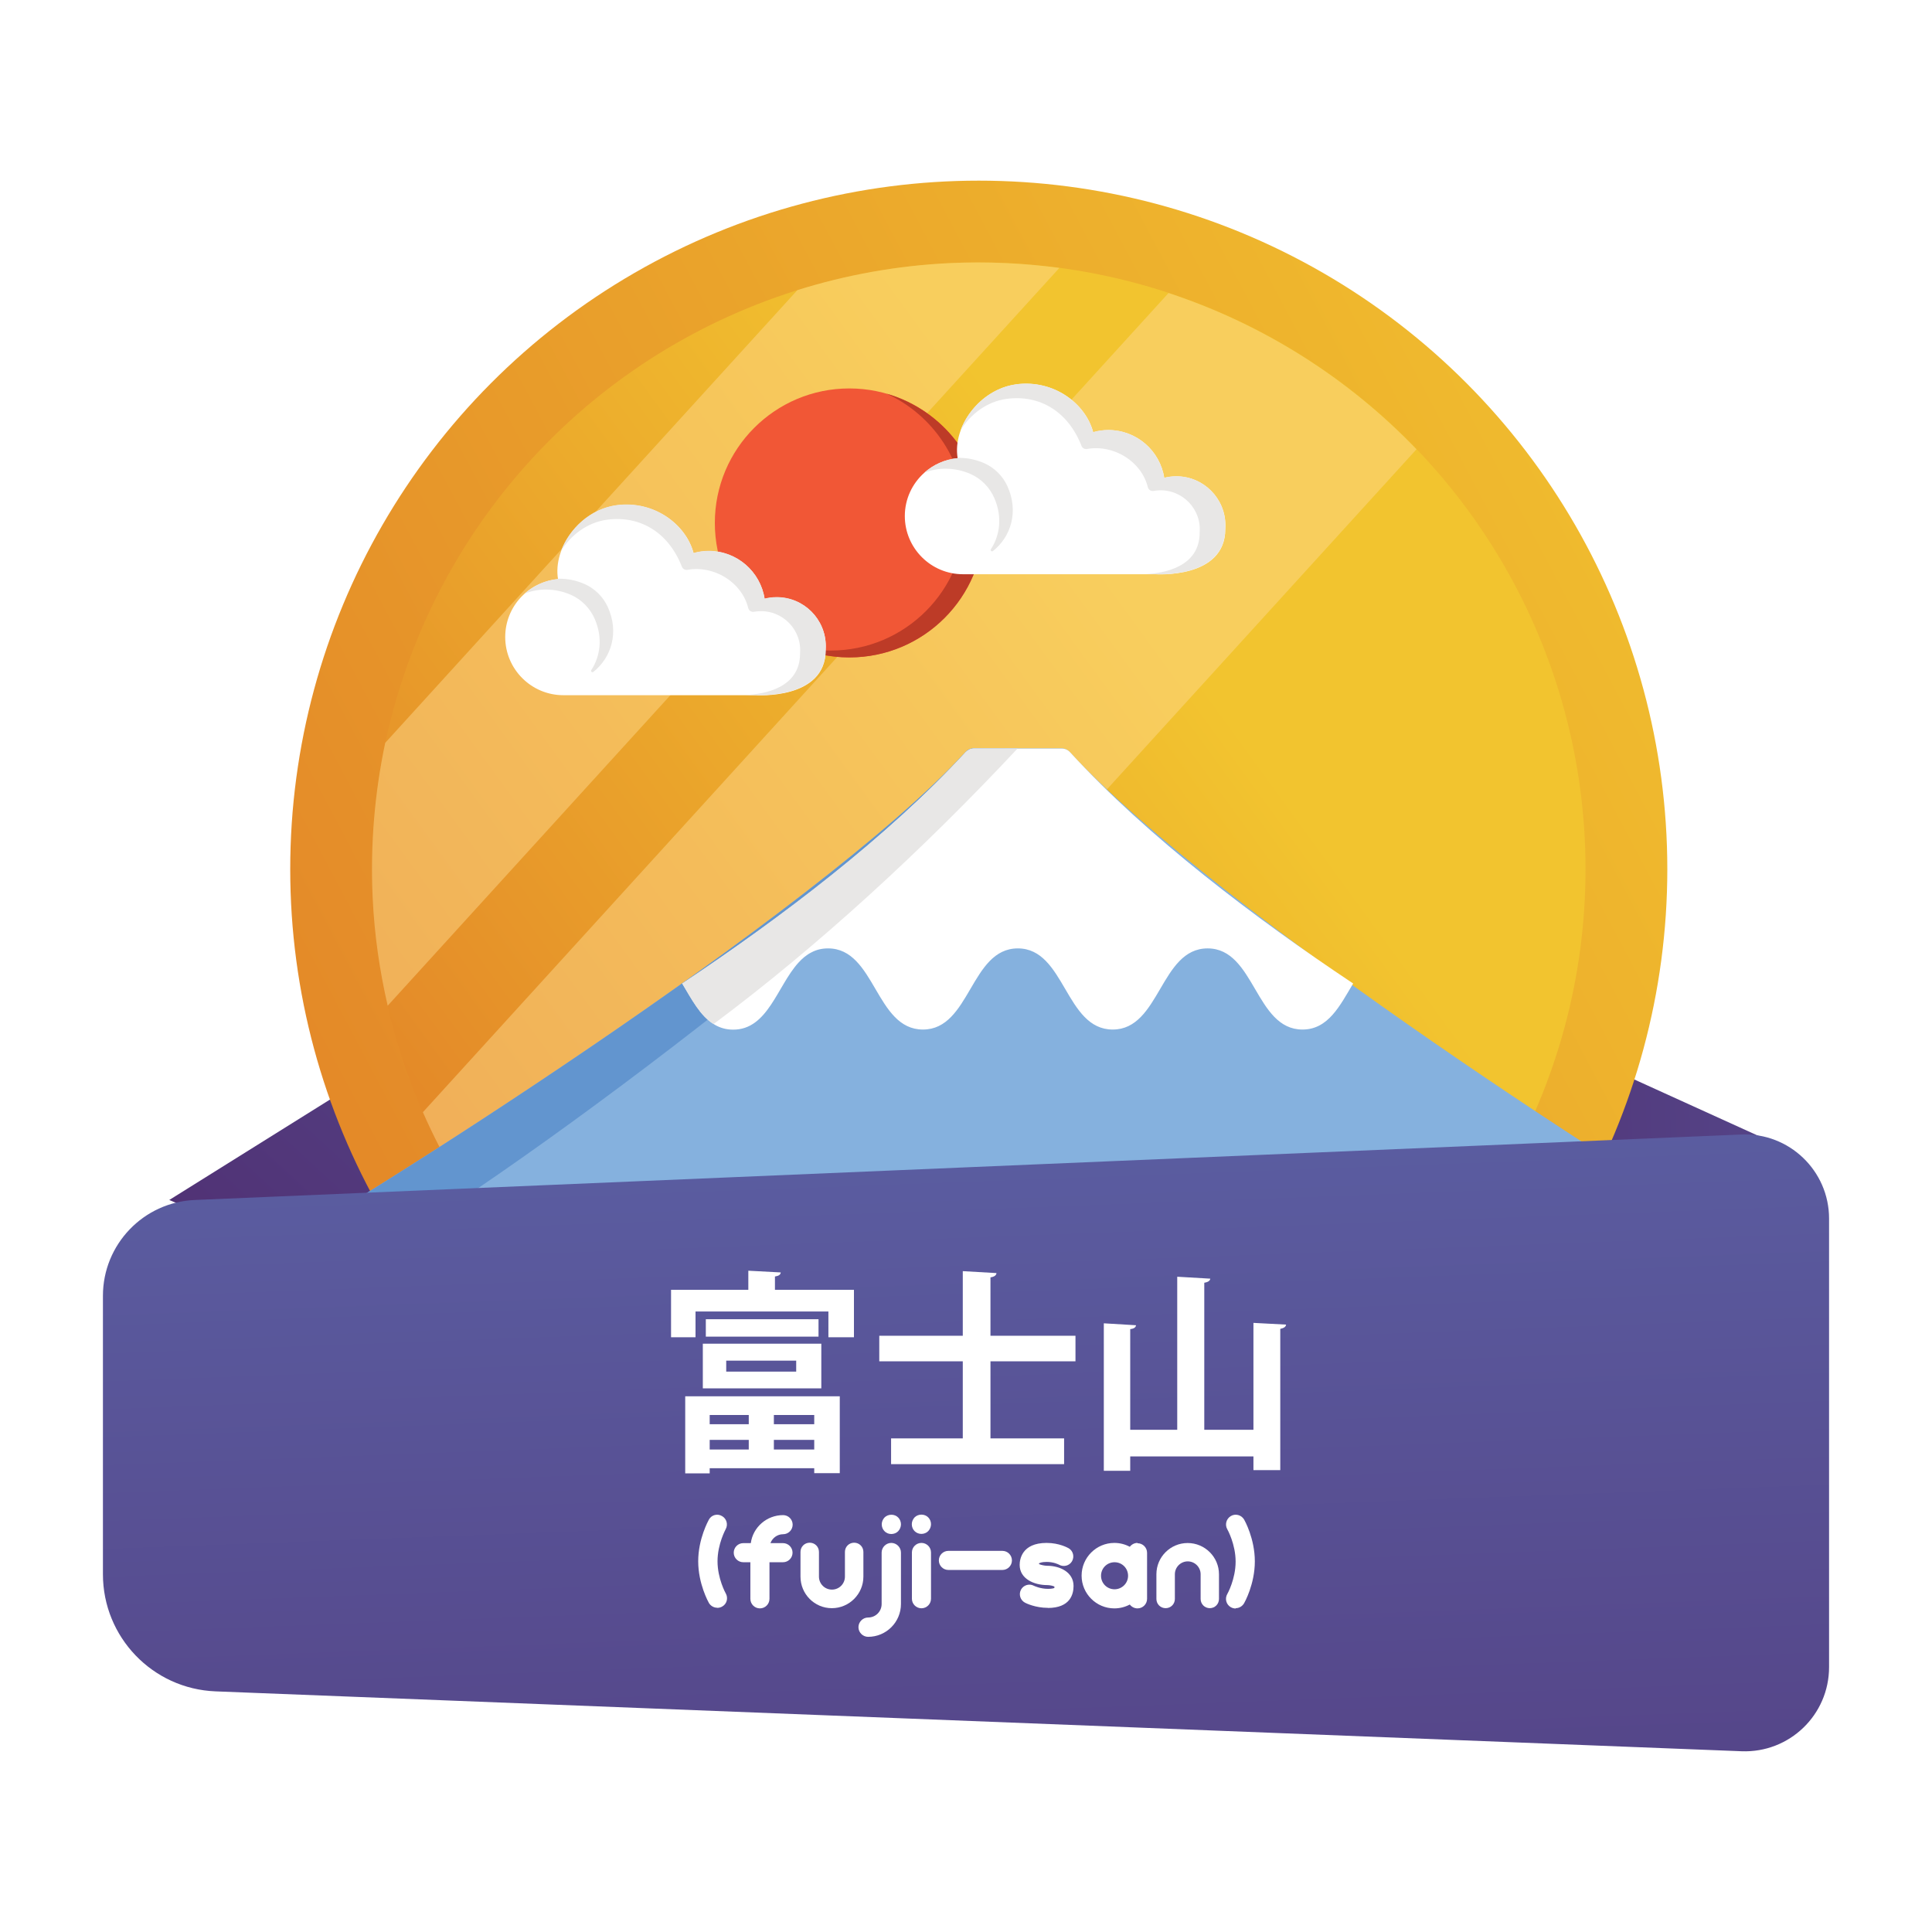 <?xml version="1.0" encoding="utf-8"?>
<!-- Generator: Adobe Illustrator 23.0.5, SVG Export Plug-In . SVG Version: 6.00 Build 0)  -->
<svg version="1.1" id="Layer_1" xmlns="http://www.w3.org/2000/svg" xmlns:xlink="http://www.w3.org/1999/xlink" x="0px" y="0px"
	 viewBox="0 0 180 180" style="enable-background:new 0 0 180 180;" xml:space="preserve">
<style type="text/css">
	.st0{fill:url(#SVGID_1_);}
	.st1{fill:url(#SVGID_2_);}
	.st2{fill:url(#SVGID_3_);}
	.st3{fill:url(#SVGID_4_);}
	.st4{opacity:0.48;}
	.st5{filter:url(#Adobe_OpacityMaskFilter);}
	.st6{filter:url(#Adobe_OpacityMaskFilter_1_);}
	.st7{mask:url(#SVGID_5_);fill:url(#SVGID_6_);}
	.st8{fill:url(#SVGID_7_);}
	.st9{filter:url(#Adobe_OpacityMaskFilter_2_);}
	.st10{filter:url(#Adobe_OpacityMaskFilter_3_);}
	.st11{mask:url(#SVGID_8_);fill:url(#SVGID_9_);}
	.st12{fill:url(#SVGID_10_);}
	.st13{fill:#85B1DE;}
	.st14{fill:#6295CF;}
	.st15{fill:#FFFFFF;}
	.st16{fill:#E8E7E6;}
	.st17{fill:#F15736;}
	.st18{fill:#BD3B27;}
	.st19{fill:url(#SVGID_11_);}
</style>
<g>
	<linearGradient id="SVGID_1_" gradientUnits="userSpaceOnUse" x1="22.942" y1="135.857" x2="124.792" y2="25.46">
		<stop  offset="0" style="stop-color:#4F2C6F"/>
		<stop  offset="1" style="stop-color:#6073B7"/>
	</linearGradient>
	<polygon class="st0" points="15.77,111.8 50.29,90.23 57.83,129.87 	"/>
	
		<linearGradient id="SVGID_2_" gradientUnits="userSpaceOnUse" x1="327.21" y1="545.316" x2="414.007" y2="451.235" gradientTransform="matrix(0.707 0.707 -0.707 0.707 276.916 -501.018)">
		<stop  offset="0" style="stop-color:#4F2C6F"/>
		<stop  offset="1" style="stop-color:#6073B7"/>
	</linearGradient>
	<polygon class="st1" points="132.65,91.66 166.76,107.16 144.85,138.94 	"/>
	<g>
		
			<linearGradient id="SVGID_3_" gradientUnits="userSpaceOnUse" x1="12281.902" y1="-12774.308" x2="13266.16" y2="-10679.902" gradientTransform="matrix(4.206704e-03 0.089 -0.089 4.206704e-03 -1021.282 -1008.34)">
			<stop  offset="0" style="stop-color:#F2C42F"/>
			<stop  offset="1" style="stop-color:#DF7626"/>
		</linearGradient>
		<circle class="st2" cx="91.19" cy="80.98" r="64.15"/>
		
			<linearGradient id="SVGID_4_" gradientUnits="userSpaceOnUse" x1="12018.521" y1="-11675.833" x2="12932.192" y2="-10289.925" gradientTransform="matrix(4.774137e-03 0.102 -0.102 4.774137e-03 -1130.977 -1099.698)">
			<stop  offset="0" style="stop-color:#F2C42F"/>
			<stop  offset="0.649" style="stop-color:#DF7626"/>
		</linearGradient>
		<circle class="st3" cx="91.19" cy="80.98" r="56.53"/>
		<g class="st4">
			<defs>
				<filter id="Adobe_OpacityMaskFilter" filterUnits="userSpaceOnUse" x="34.66" y="24.46" width="64.04" height="69.25">
					<feFlood  style="flood-color:white;flood-opacity:1" result="back"/>
					<feBlend  in="SourceGraphic" in2="back" mode="normal"/>
				</filter>
			</defs>
			<mask maskUnits="userSpaceOnUse" x="34.66" y="24.46" width="64.04" height="69.25" id="SVGID_5_">
				<g class="st5">
					<defs>
						<filter id="Adobe_OpacityMaskFilter_1_" filterUnits="userSpaceOnUse" x="34.66" y="24.46" width="64.04" height="69.25">
							<feFlood  style="flood-color:white;flood-opacity:1" result="back"/>
							<feBlend  in="SourceGraphic" in2="back" mode="normal"/>
						</filter>
					</defs>
					<mask maskUnits="userSpaceOnUse" x="34.66" y="24.46" width="64.04" height="69.25" id="SVGID_5_">
						<g class="st6">
						</g>
					</mask>
					
						<linearGradient id="SVGID_6_" gradientUnits="userSpaceOnUse" x1="116.841" y1="2.416" x2="34.886" y2="77.585" gradientTransform="matrix(0.999 -0.047 0.047 0.999 -16.066 17.538)">
						<stop  offset="0" style="stop-color:#FFFFFF"/>
						<stop  offset="1" style="stop-color:#000000"/>
					</linearGradient>
					<path class="st7" d="M98.7,24.96c-3.31-0.44-6.7-0.61-10.16-0.45c-4.95,0.23-9.73,1.1-14.25,2.52L35.89,69.21
						c-0.98,4.64-1.4,9.47-1.17,14.42c0.16,3.46,0.65,6.82,1.4,10.07L98.7,24.96z"/>
				</g>
			</mask>
			
				<linearGradient id="SVGID_7_" gradientUnits="userSpaceOnUse" x1="116.841" y1="2.416" x2="34.886" y2="77.585" gradientTransform="matrix(0.999 -0.047 0.047 0.999 -16.066 17.538)">
				<stop  offset="0" style="stop-color:#FFDA8F"/>
				<stop  offset="1" style="stop-color:#FFDA8F"/>
			</linearGradient>
			<path class="st8" d="M98.7,24.96c-3.31-0.44-6.7-0.61-10.16-0.45c-4.95,0.23-9.73,1.1-14.25,2.52L35.89,69.21
				c-0.98,4.64-1.4,9.47-1.17,14.42c0.16,3.46,0.65,6.82,1.4,10.07L98.7,24.96z"/>
			<defs>
				<filter id="Adobe_OpacityMaskFilter_2_" filterUnits="userSpaceOnUse" x="39.4" y="27.3" width="92.57" height="97.96">
					<feFlood  style="flood-color:white;flood-opacity:1" result="back"/>
					<feBlend  in="SourceGraphic" in2="back" mode="normal"/>
				</filter>
			</defs>
			<mask maskUnits="userSpaceOnUse" x="39.4" y="27.3" width="92.57" height="97.96" id="SVGID_8_">
				<g class="st9">
					<defs>
						<filter id="Adobe_OpacityMaskFilter_3_" filterUnits="userSpaceOnUse" x="39.4" y="27.3" width="92.57" height="97.96">
							<feFlood  style="flood-color:white;flood-opacity:1" result="back"/>
							<feBlend  in="SourceGraphic" in2="back" mode="normal"/>
						</filter>
					</defs>
					<mask maskUnits="userSpaceOnUse" x="39.4" y="27.3" width="92.57" height="97.96" id="SVGID_8_">
						<g class="st10">
						</g>
					</mask>
					
						<linearGradient id="SVGID_9_" gradientUnits="userSpaceOnUse" x1="137.496" y1="24.932" x2="55.54" y2="100.102" gradientTransform="matrix(0.999 -0.047 0.047 0.999 -16.066 17.538)">
						<stop  offset="0" style="stop-color:#FFFFFF"/>
						<stop  offset="1" style="stop-color:#000000"/>
					</linearGradient>
					<path class="st11" d="M108.87,27.3L39.4,103.62c3.74,8.53,9.5,15.94,16.66,21.63l75.91-83.39
						C125.63,35.26,117.72,30.22,108.87,27.3z"/>
				</g>
			</mask>
			
				<linearGradient id="SVGID_10_" gradientUnits="userSpaceOnUse" x1="137.496" y1="24.932" x2="55.54" y2="100.102" gradientTransform="matrix(0.999 -0.047 0.047 0.999 -16.066 17.538)">
				<stop  offset="0" style="stop-color:#FFDA8F"/>
				<stop  offset="1" style="stop-color:#FFDA8F"/>
			</linearGradient>
			<path class="st12" d="M108.87,27.3L39.4,103.62c3.74,8.53,9.5,15.94,16.66,21.63l75.91-83.39
				C125.63,35.26,117.72,30.22,108.87,27.3z"/>
		</g>
	</g>
	<g>
		<g>
			<path class="st13" d="M163.24,118.43l-139.11,1c-1.09,0-1.46-1.45-0.51-1.97c9.09-4.96,52.38-32.22,66.34-47.4
				c0.2-0.22,0.48-0.34,0.77-0.34h8.16c0.29,0,0.57,0.12,0.77,0.34c13.97,15.18,55,41.44,64.09,46.4
				C164.7,116.99,164.33,118.43,163.24,118.43z"/>
			<path class="st14" d="M94.81,69.73c-14.07,15.06-50.18,42.53-64.48,49.7h-6.2c-1.09,0-1.46-1.45-0.51-1.97
				c9.09-4.96,52.38-32.22,66.34-47.4c0.2-0.22,0.48-0.34,0.77-0.34L94.81,69.73L94.81,69.73z"/>
			<path class="st15" d="M126.07,91.63c-1.22,2.04-2.31,4.29-4.72,4.29c-4.42,0-4.42-7.56-8.84-7.56c-4.42,0-4.42,7.56-8.84,7.56
				c-4.43,0-4.43-7.56-8.84-7.56c-4.42,0-4.42,7.56-8.84,7.56c-4.43,0-4.43-7.56-8.84-7.56c-0.59,0-1.1,0.13-1.55,0.37
				c-0.46,0.23-0.86,0.57-1.22,0.97c-1.97,2.17-2.84,6.23-6.07,6.23c-0.64,0-1.19-0.16-1.67-0.43c-0.04-0.02-0.08-0.05-0.13-0.08
				c-1.26-0.77-2.06-2.33-2.93-3.78c9.15-6.1,19.11-13.63,26.41-21.56c0.2-0.21,0.48-0.34,0.77-0.34h8.16
				c0.29,0,0.57,0.12,0.77,0.34C106.96,78,116.92,85.53,126.07,91.63z"/>
			<g>
				<path class="st16" d="M94.81,69.73c-8.85,9.47-18.69,18.5-28.33,25.68c-1.26-0.77-2.06-2.33-2.93-3.78
					c9.15-6.1,19.11-13.63,26.41-21.56c0.2-0.21,0.48-0.34,0.77-0.34L94.81,69.73L94.81,69.73z"/>
			</g>
		</g>
		<g>
			<g>
				<circle class="st17" cx="79.13" cy="48.72" r="12.53"/>
				<path class="st18" d="M77.4,60.61c6.92,0,12.53-5.61,12.53-12.53c0-5.06-3-9.42-7.32-11.4c5.23,1.51,9.06,6.33,9.06,12.04
					c0,6.92-5.61,12.53-12.53,12.53c-1.86,0-3.62-0.4-5.21-1.13C75.03,60.43,76.19,60.61,77.4,60.61z"/>
			</g>
			<g>
				<path class="st15" d="M84.3,48.08c0,2.99,2.43,5.42,5.42,5.42h17.92c0,0,6.52,0.47,6.52-4.21c0-0.11,0.01-0.23,0.01-0.34
					c0-2.53-2.05-4.57-4.57-4.57c-0.39,0-0.77,0.05-1.13,0.14c-0.39-2.52-2.57-4.45-5.2-4.45c-0.49,0-0.97,0.07-1.42,0.2
					c-0.7-2.67-3.67-4.92-7.16-4.46c-3.43,0.46-5.95,3.96-5.47,6.86c0,0.01,0,0.01,0,0.02c-1.19,0.11-2.27,0.61-3.11,1.36
					C85,45.04,84.3,46.48,84.3,48.08z"/>
				<path class="st16" d="M111.77,49.62c0-0.1,0.01-0.21,0.01-0.32c0-2.19-2-3.97-4.31-3.56c-0.24,0.04-0.47-0.11-0.53-0.35
					c-0.59-2.41-3.19-4-5.66-3.56c-0.22,0.04-0.44-0.08-0.52-0.29c-1.24-3.18-3.87-4.79-6.97-4.38c-1.85,0.25-3.41,1.45-4.3,2.94
					c0.77-2.1,2.74-3.97,5.19-4.3c3.49-0.46,6.45,1.79,7.16,4.46c0.45-0.13,0.93-0.2,1.42-0.2c2.63,0,4.81,1.93,5.2,4.45
					c0.36-0.09,0.74-0.14,1.13-0.14c2.53,0,4.57,2.05,4.57,4.57c0,0.12-0.01,0.23-0.01,0.34c0,4.68-6.52,4.21-6.52,4.21h-0.93
					C108.41,53.42,111.77,52.84,111.77,49.62z"/>
				<path class="st16" d="M106.45,41.14c0.03,0.02,0.07,0.05,0.1,0.08c-0.03,0.01-0.05,0.01-0.08,0.02
					C106.46,41.2,106.45,41.17,106.45,41.14z"/>
				<path class="st16" d="M86.1,44.05c1.23-0.51,2.85-0.54,4.32,0.11c1,0.44,1.8,1.26,2.23,2.27c0.75,1.74,0.51,3.45-0.33,4.74
					c-0.08,0.12,0.07,0.26,0.19,0.17c1.65-1.3,2.44-3.66,1.34-6.06c-0.43-0.94-1.2-1.7-2.14-2.12c-0.83-0.37-1.68-0.52-2.49-0.5
					c0,0.01,0,0.01,0,0.02C88.02,42.8,86.94,43.3,86.1,44.05z"/>
			</g>
			<g>
				<path class="st15" d="M47.07,59.35c0,2.99,2.43,5.42,5.42,5.42h17.92c0,0,6.52,0.47,6.52-4.21c0-0.11,0.01-0.23,0.01-0.34
					c0-2.53-2.05-4.57-4.57-4.57c-0.39,0-0.77,0.05-1.13,0.14c-0.39-2.52-2.57-4.45-5.2-4.45c-0.49,0-0.97,0.07-1.42,0.2
					c-0.7-2.67-3.67-4.92-7.16-4.46c-3.44,0.46-5.96,3.97-5.47,6.88C49.23,54.21,47.07,56.52,47.07,59.35z"/>
				<path class="st16" d="M74.54,60.88c0-0.1,0.01-0.21,0.01-0.32c0-2.19-2-3.97-4.31-3.56c-0.24,0.04-0.47-0.11-0.53-0.35
					c-0.59-2.41-3.19-4-5.66-3.56c-0.22,0.04-0.44-0.08-0.52-0.29c-1.24-3.18-3.87-4.79-6.97-4.38c-1.85,0.25-3.41,1.45-4.3,2.94
					c0.77-2.1,2.74-3.97,5.19-4.3c3.49-0.46,6.45,1.79,7.16,4.46c0.45-0.13,0.93-0.2,1.42-0.2c2.63,0,4.81,1.93,5.2,4.45
					c0.36-0.09,0.74-0.14,1.13-0.14c2.53,0,4.57,2.05,4.57,4.57c0,0.12-0.01,0.23-0.01,0.34c0,4.68-6.52,4.21-6.52,4.21h-0.93
					C71.18,64.68,74.54,64.11,74.54,60.88z"/>
				<path class="st16" d="M48.87,55.31c1.23-0.51,2.85-0.54,4.32,0.11c1,0.44,1.8,1.26,2.23,2.27c0.75,1.74,0.51,3.45-0.33,4.74
					c-0.08,0.12,0.07,0.26,0.19,0.17c1.65-1.3,2.44-3.66,1.34-6.06c-0.43-0.94-1.2-1.7-2.14-2.12c-0.83-0.37-1.68-0.52-2.49-0.5
					c0,0.01,0,0.01,0,0.02C50.79,54.06,49.71,54.56,48.87,55.31z"/>
			</g>
		</g>
	</g>
	<g>
		<linearGradient id="SVGID_11_" gradientUnits="userSpaceOnUse" x1="93.857" y1="233.495" x2="86.977" y2="49.11">
			<stop  offset="0" style="stop-color:#4F2C6F"/>
			<stop  offset="1" style="stop-color:#6073B7"/>
		</linearGradient>
		<path class="st19" d="M162.24,105.7l-144.09,6.1c-4.78,0.2-8.56,4.14-8.56,8.93v25.94c0,5.86,4.63,10.68,10.49,10.91l142.18,5.58
			c4.45,0.17,8.15-3.38,8.15-7.84v-41.79C170.41,109.08,166.69,105.51,162.24,105.7z"/>
	</g>
	<g>
		<path class="st15" d="M72.2,120.17h7.36v4.42h-2.38v-2.4H64.8v2.4h-2.28v-4.42h7.2v-1.78l3.02,0.16c-0.02,0.2-0.16,0.32-0.54,0.38
			V120.17z M63.84,137.27v-7.18h14.4v7.16h-2.38v-0.46h-9.74v0.48H63.84z M65.48,129.35v-4.16h11.04v4.16H65.48z M65.76,122.91h10.5
			v1.62h-10.5V122.91z M69.76,131.83h-3.64v0.86h3.64V131.83z M66.12,135.05h3.64v-0.9h-3.64V135.05z M67.66,126.77v1.02h6.52v-1.02
			H67.66z M75.86,132.69v-0.86H72.1v0.86H75.86z M72.1,135.05h3.76v-0.9H72.1V135.05z"/>
		<path class="st15" d="M100.2,126.83h-7.92v7.18h6.86v2.4H83.02v-2.4h6.68v-7.18h-7.78v-2.38h7.78v-6.02l3.14,0.18
			c-0.02,0.2-0.18,0.34-0.56,0.4v5.44h7.92V126.83z"/>
		<path class="st15" d="M116.78,123.25l3.04,0.16c-0.02,0.2-0.18,0.32-0.54,0.4v13.16h-2.5v-1.28H105.3v1.34h-2.46v-13.74l3,0.18
			c-0.02,0.18-0.16,0.32-0.54,0.36v9.38h4.38v-14.26l3.08,0.18c-0.02,0.18-0.18,0.32-0.56,0.38v13.7h4.58V123.25z"/>
		<path class="st15" d="M66.83,149.79c-0.31,0-0.61-0.16-0.78-0.44c-0.04-0.07-1-1.78-1-3.89c0-2.11,0.96-3.81,1-3.89
			c0.24-0.43,0.79-0.58,1.22-0.32c0.43,0.24,0.58,0.79,0.34,1.22c0,0.01-0.76,1.37-0.76,2.99s0.76,2.99,0.77,3
			c0.24,0.43,0.1,0.98-0.34,1.22c-0.14,0.08-0.3,0.12-0.46,0.12V149.79z"/>
		<path class="st15" d="M72.95,143.77c0.49,0,0.89,0.4,0.89,0.89c0,0.49-0.4,0.89-0.89,0.89h-1.26v3.41c0,0.49-0.4,0.89-0.89,0.89
			s-0.89-0.4-0.89-0.89v-3.41h-0.66c-0.49,0-0.89-0.4-0.89-0.89c0-0.49,0.4-0.89,0.89-0.89h0.7c0.2-1.48,1.48-2.61,3.01-2.61
			c0.49,0,0.89,0.4,0.89,0.89c0,0.49-0.4,0.89-0.89,0.89c-0.54,0-1,0.35-1.18,0.83h1.18L72.95,143.77z"/>
		<path class="st15" d="M74.58,146.89v-2.3c0-0.48,0.38-0.86,0.86-0.86c0.48,0,0.86,0.38,0.86,0.86v2.3c0,0.67,0.54,1.21,1.21,1.21
			c0.67,0,1.21-0.54,1.21-1.21v-2.3c0-0.48,0.38-0.86,0.86-0.86c0.48,0,0.86,0.38,0.86,0.86v2.3c0,1.62-1.32,2.94-2.94,2.94
			S74.58,148.51,74.58,146.89z"/>
		<path class="st15" d="M83.94,144.65v4.79c0,1.69-1.37,3.06-3.06,3.06c-0.49,0-0.9-0.41-0.9-0.9c0-0.49,0.41-0.9,0.9-0.9
			c0.7,0,1.26-0.56,1.26-1.26v-4.79c0-0.49,0.41-0.9,0.9-0.9S83.94,144.16,83.94,144.65z M82.41,142.66
			c-0.17-0.17-0.26-0.4-0.26-0.64c0-0.24,0.1-0.47,0.26-0.64c0.34-0.34,0.94-0.34,1.27,0c0.17,0.17,0.26,0.4,0.26,0.64
			c0,0.24-0.1,0.47-0.26,0.64s-0.4,0.26-0.64,0.26S82.57,142.83,82.41,142.66z"/>
		<path class="st15" d="M85.21,142.65c-0.17-0.17-0.26-0.4-0.26-0.64s0.1-0.47,0.26-0.64c0.34-0.34,0.94-0.34,1.27,0
			c0.17,0.17,0.26,0.4,0.26,0.64s-0.1,0.47-0.26,0.64s-0.4,0.26-0.64,0.26C85.61,142.91,85.38,142.82,85.21,142.65z M84.96,148.95
			v-4.31c0-0.49,0.4-0.89,0.89-0.89s0.89,0.4,0.89,0.89v4.31c0,0.49-0.4,0.89-0.89,0.89S84.96,149.44,84.96,148.95z"/>
		<path class="st15" d="M88.36,146.27c-0.49,0-0.89-0.4-0.89-0.89c0-0.49,0.4-0.89,0.89-0.89h5.03c0.49,0,0.89,0.4,0.89,0.89
			c0,0.49-0.4,0.89-0.89,0.89H88.36z"/>
		<path class="st15" d="M97.63,149.8c-1.17,0-2.04-0.43-2.13-0.48c-0.44-0.23-0.61-0.77-0.38-1.21c0.23-0.43,0.77-0.6,1.2-0.37
			c0.02,0.01,0.59,0.29,1.32,0.29c0.38,0,0.54-0.06,0.59-0.08c0-0.02,0.01-0.06,0.01-0.13c-0.12-0.07-0.43-0.14-0.67-0.14
			c-1.24,0-2.57-0.59-2.57-1.88c0-0.48,0.18-2.05,2.51-2.05c1.19,0,1.98,0.46,2.06,0.5c0.42,0.25,0.55,0.8,0.3,1.22
			c-0.25,0.42-0.8,0.55-1.22,0.3c0,0-0.46-0.25-1.14-0.25c-0.49,0-0.67,0.11-0.7,0.13c0,0-0.01,0.02-0.01,0.07
			c0.16,0.08,0.53,0.16,0.77,0.16c1.17,0,2.45,0.59,2.45,1.88c0,0.77-0.31,2.05-2.4,2.05H97.63z"/>
		<path class="st15" d="M105.98,143.78c0.49,0,0.89,0.4,0.89,0.89v4.29c0,0.49-0.4,0.89-0.89,0.89c-0.29,0-0.55-0.14-0.72-0.36
			c-0.43,0.23-0.92,0.36-1.44,0.36c-1.68,0-3.05-1.37-3.05-3.05s1.37-3.05,3.05-3.05c0.52,0,1.01,0.13,1.44,0.36
			c0.17-0.22,0.43-0.36,0.72-0.36V143.78z M105.1,146.81c0-0.7-0.56-1.26-1.26-1.26c-0.7,0-1.26,0.56-1.26,1.26
			c0,0.7,0.56,1.26,1.26,1.26C104.53,148.07,105.1,147.51,105.1,146.81z"/>
		<path class="st15" d="M112.72,149.83c-0.48,0-0.86-0.38-0.86-0.86v-2.3c0-0.66-0.54-1.2-1.2-1.2c-0.66,0-1.2,0.54-1.2,1.2v2.3
			c0,0.48-0.38,0.86-0.86,0.86s-0.86-0.38-0.86-0.86v-2.3c0-1.61,1.31-2.91,2.91-2.91c1.61,0,2.92,1.31,2.92,2.91v2.3
			c0,0.48-0.38,0.86-0.86,0.86H112.72z"/>
		<path class="st15" d="M115.13,149.86c-0.16,0-0.31-0.04-0.46-0.12c-0.43-0.25-0.58-0.8-0.32-1.24c0.01-0.01,0.77-1.38,0.77-3.01
			c0-1.62-0.76-2.99-0.77-3c-0.25-0.43-0.11-0.98,0.32-1.24s0.98-0.11,1.24,0.32c0.04,0.07,1,1.77,1,3.9s-0.96,3.83-1,3.9
			c-0.17,0.29-0.47,0.46-0.78,0.46V149.86z"/>
	</g>
</g>
</svg>
